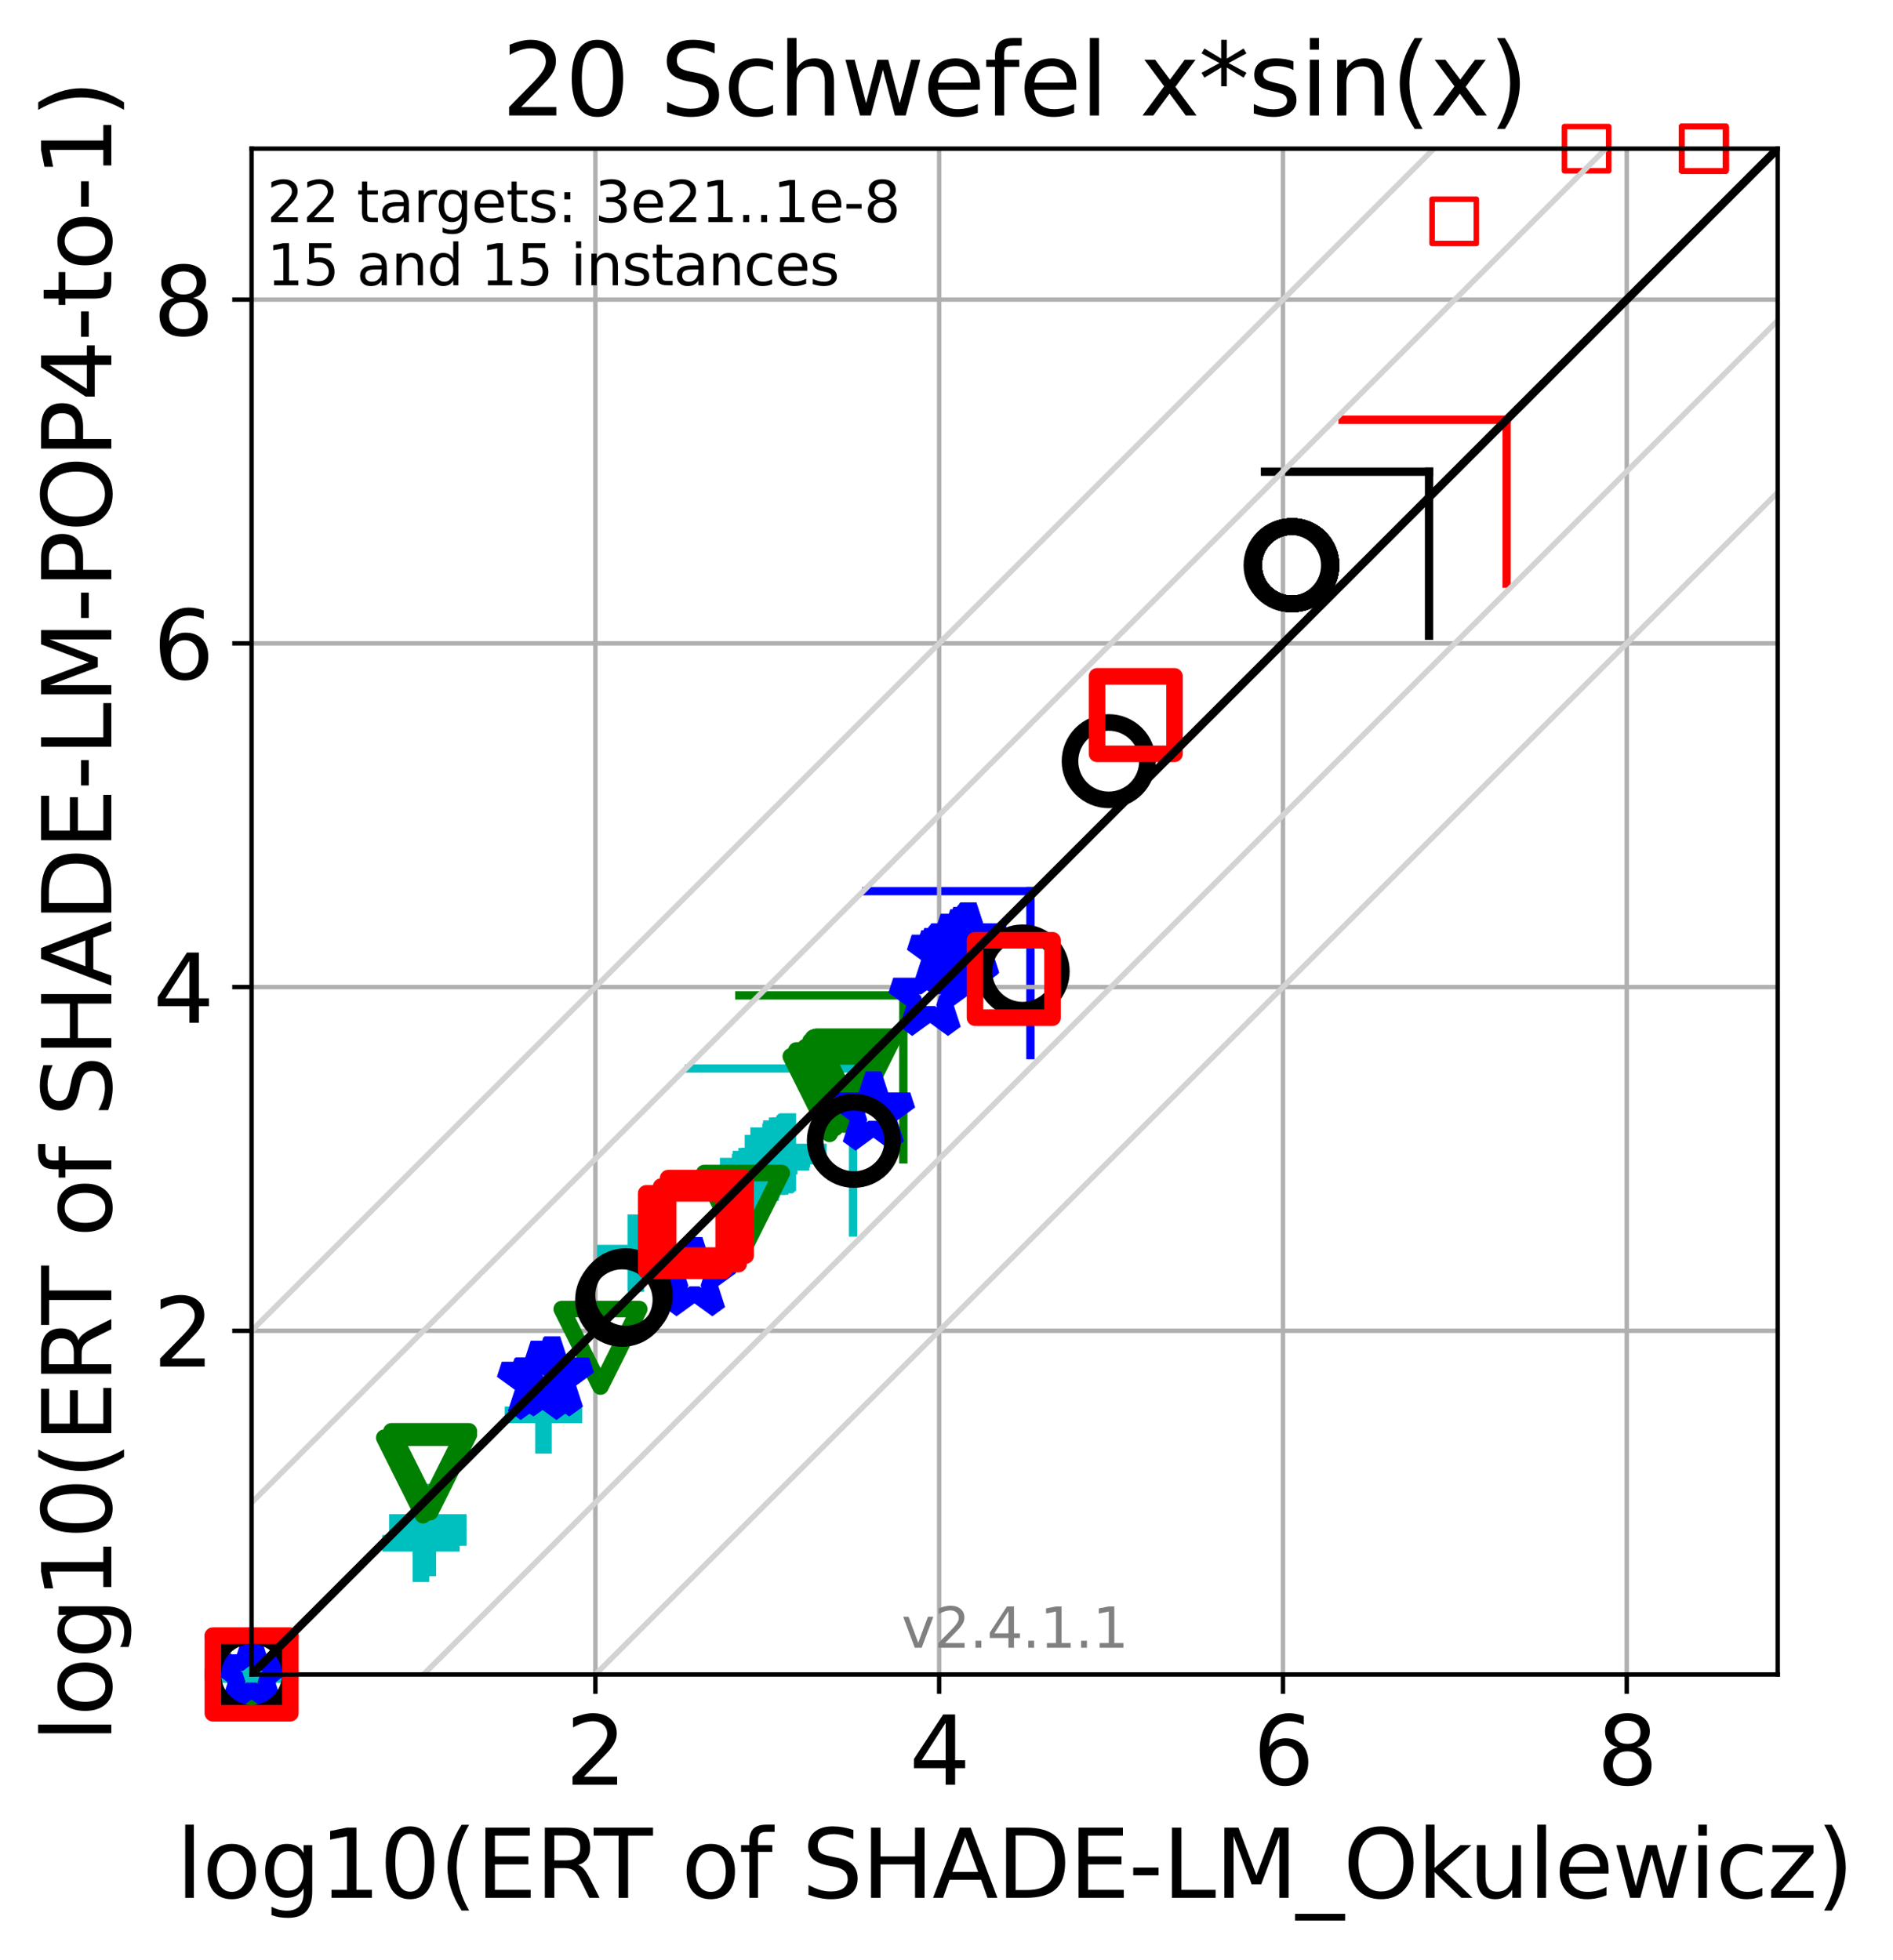 <?xml version="1.0" encoding="utf-8" standalone="no"?>
<!DOCTYPE svg PUBLIC "-//W3C//DTD SVG 1.1//EN"
  "http://www.w3.org/Graphics/SVG/1.1/DTD/svg11.dtd">
<svg height="354.256pt" version="1.1" viewBox="0 0 342.104 354.256" width="342.104pt" xmlns="http://www.w3.org/2000/svg" xmlns:xlink="http://www.w3.org/1999/xlink">
 <defs>
  <style type="text/css">*{stroke-linecap:butt;stroke-linejoin:round;}</style>
 </defs>
 <g id="figure_1">
  <g id="patch_1">
   <path d="M 0 354.256 
L 342.104 354.256 
L 342.104 0 
L 0 0 
z
" style="fill:#ffffff;"/>
  </g>
  <g id="axes_1">
   <g id="patch_2">
    <path d="M 45.469 302.677 
L 321.269 302.677 
L 321.269 26.877 
L 45.469 26.877 
z
" style="fill:#ffffff;"/>
   </g>
   <g id="line2d_1">
    <path clip-path="url(#p6b89bc2a83)" d="M 154.166 222.783 
L 154.166 193.139 
" style="fill:none;stroke:#00bfbf;stroke-linecap:square;stroke-width:1.5;"/>
   </g>
   <g id="line2d_2">
    <path clip-path="url(#p6b89bc2a83)" d="M 124.522 193.139 
L 154.166 193.139 
" style="fill:none;stroke:#00bfbf;stroke-linecap:square;stroke-width:1.5;"/>
   </g>
   <g id="line2d_3">
    <path clip-path="url(#p6b89bc2a83)" d="M 163.252 209.566 
L 163.252 179.923 
" style="fill:none;stroke:#008000;stroke-linecap:square;stroke-width:1.5;"/>
   </g>
   <g id="line2d_4">
    <path clip-path="url(#p6b89bc2a83)" d="M 133.608 179.923 
L 163.252 179.923 
" style="fill:none;stroke:#008000;stroke-linecap:square;stroke-width:1.5;"/>
   </g>
   <g id="line2d_5">
    <path clip-path="url(#p6b89bc2a83)" d="M 186.22 190.723 
L 186.22 161.08 
" style="fill:none;stroke:#0000ff;stroke-linecap:square;stroke-width:1.5;"/>
   </g>
   <g id="line2d_6">
    <path clip-path="url(#p6b89bc2a83)" d="M 156.576 161.08 
L 186.22 161.08 
" style="fill:none;stroke:#0000ff;stroke-linecap:square;stroke-width:1.5;"/>
   </g>
   <g id="line2d_7">
    <path clip-path="url(#p6b89bc2a83)" d="M 258.256 114.909 
L 258.256 85.265 
" style="fill:none;stroke:#000000;stroke-linecap:square;stroke-width:1.5;"/>
   </g>
   <g id="line2d_8">
    <path clip-path="url(#p6b89bc2a83)" d="M 228.612 85.265 
L 258.256 85.265 
" style="fill:none;stroke:#000000;stroke-linecap:square;stroke-width:1.5;"/>
   </g>
   <g id="line2d_9">
    <path clip-path="url(#p6b89bc2a83)" d="M 272.276 105.514 
L 272.276 75.87 
" style="fill:none;stroke:#ff0000;stroke-linecap:square;stroke-width:1.5;"/>
   </g>
   <g id="line2d_10">
    <path clip-path="url(#p6b89bc2a83)" d="M 242.632 75.87 
L 272.276 75.87 
" style="fill:none;stroke:#ff0000;stroke-linecap:square;stroke-width:1.5;"/>
   </g>
   <g id="matplotlib.axis_1">
    <g id="xtick_1">
     <g id="line2d_11">
      <path clip-path="url(#p6b89bc2a83)" d="M 107.599 302.677 
L 107.599 26.877 
" style="fill:none;stroke:#b0b0b0;stroke-linecap:square;stroke-width:0.8;"/>
     </g>
     <g id="line2d_12">
      <defs>
       <path d="M 0 0 
L 0 3.5 
" id="m90270bac39" style="stroke:#000000;stroke-width:0.8;"/>
      </defs>
      <g>
       <use style="stroke:#000000;stroke-width:0.8;" x="107.599" xlink:href="#m90270bac39" y="302.677"/>
      </g>
     </g>
     <g id="text_1">
      <!-- 2 -->
      <g transform="translate(102.191 322.595)scale(0.17 -0.17)">
       <defs>
        <path d="M 1228 531 
L 3431 531 
L 3431 0 
L 469 0 
L 469 531 
Q 828 903 1448 1529 
Q 2069 2156 2228 2338 
Q 2531 2678 2651 2914 
Q 2772 3150 2772 3378 
Q 2772 3750 2511 3984 
Q 2250 4219 1831 4219 
Q 1534 4219 1204 4116 
Q 875 4013 500 3803 
L 500 4441 
Q 881 4594 1212 4672 
Q 1544 4750 1819 4750 
Q 2544 4750 2975 4387 
Q 3406 4025 3406 3419 
Q 3406 3131 3298 2873 
Q 3191 2616 2906 2266 
Q 2828 2175 2409 1742 
Q 1991 1309 1228 531 
z
" id="DejaVuSans-32" transform="scale(0.016)"/>
       </defs>
       <use xlink:href="#DejaVuSans-32"/>
      </g>
     </g>
    </g>
    <g id="xtick_2">
     <g id="line2d_13">
      <path clip-path="url(#p6b89bc2a83)" d="M 169.729 302.677 
L 169.729 26.877 
" style="fill:none;stroke:#b0b0b0;stroke-linecap:square;stroke-width:0.8;"/>
     </g>
     <g id="line2d_14">
      <g>
       <use style="stroke:#000000;stroke-width:0.8;" x="169.729" xlink:href="#m90270bac39" y="302.677"/>
      </g>
     </g>
     <g id="text_2">
      <!-- 4 -->
      <g transform="translate(164.321 322.595)scale(0.17 -0.17)">
       <defs>
        <path d="M 2419 4116 
L 825 1625 
L 2419 1625 
L 2419 4116 
z
M 2253 4666 
L 3047 4666 
L 3047 1625 
L 3713 1625 
L 3713 1100 
L 3047 1100 
L 3047 0 
L 2419 0 
L 2419 1100 
L 313 1100 
L 313 1709 
L 2253 4666 
z
" id="DejaVuSans-34" transform="scale(0.016)"/>
       </defs>
       <use xlink:href="#DejaVuSans-34"/>
      </g>
     </g>
    </g>
    <g id="xtick_3">
     <g id="line2d_15">
      <path clip-path="url(#p6b89bc2a83)" d="M 231.859 302.677 
L 231.859 26.877 
" style="fill:none;stroke:#b0b0b0;stroke-linecap:square;stroke-width:0.8;"/>
     </g>
     <g id="line2d_16">
      <g>
       <use style="stroke:#000000;stroke-width:0.8;" x="231.859" xlink:href="#m90270bac39" y="302.677"/>
      </g>
     </g>
     <g id="text_3">
      <!-- 6 -->
      <g transform="translate(226.451 322.595)scale(0.17 -0.17)">
       <defs>
        <path d="M 2113 2584 
Q 1688 2584 1439 2293 
Q 1191 2003 1191 1497 
Q 1191 994 1439 701 
Q 1688 409 2113 409 
Q 2538 409 2786 701 
Q 3034 994 3034 1497 
Q 3034 2003 2786 2293 
Q 2538 2584 2113 2584 
z
M 3366 4563 
L 3366 3988 
Q 3128 4100 2886 4159 
Q 2644 4219 2406 4219 
Q 1781 4219 1451 3797 
Q 1122 3375 1075 2522 
Q 1259 2794 1537 2939 
Q 1816 3084 2150 3084 
Q 2853 3084 3261 2657 
Q 3669 2231 3669 1497 
Q 3669 778 3244 343 
Q 2819 -91 2113 -91 
Q 1303 -91 875 529 
Q 447 1150 447 2328 
Q 447 3434 972 4092 
Q 1497 4750 2381 4750 
Q 2619 4750 2861 4703 
Q 3103 4656 3366 4563 
z
" id="DejaVuSans-36" transform="scale(0.016)"/>
       </defs>
       <use xlink:href="#DejaVuSans-36"/>
      </g>
     </g>
    </g>
    <g id="xtick_4">
     <g id="line2d_17">
      <path clip-path="url(#p6b89bc2a83)" d="M 293.99 302.677 
L 293.99 26.877 
" style="fill:none;stroke:#b0b0b0;stroke-linecap:square;stroke-width:0.8;"/>
     </g>
     <g id="line2d_18">
      <g>
       <use style="stroke:#000000;stroke-width:0.8;" x="293.99" xlink:href="#m90270bac39" y="302.677"/>
      </g>
     </g>
     <g id="text_4">
      <!-- 8 -->
      <g transform="translate(288.581 322.595)scale(0.17 -0.17)">
       <defs>
        <path d="M 2034 2216 
Q 1584 2216 1326 1975 
Q 1069 1734 1069 1313 
Q 1069 891 1326 650 
Q 1584 409 2034 409 
Q 2484 409 2743 651 
Q 3003 894 3003 1313 
Q 3003 1734 2745 1975 
Q 2488 2216 2034 2216 
z
M 1403 2484 
Q 997 2584 770 2862 
Q 544 3141 544 3541 
Q 544 4100 942 4425 
Q 1341 4750 2034 4750 
Q 2731 4750 3128 4425 
Q 3525 4100 3525 3541 
Q 3525 3141 3298 2862 
Q 3072 2584 2669 2484 
Q 3125 2378 3379 2068 
Q 3634 1759 3634 1313 
Q 3634 634 3220 271 
Q 2806 -91 2034 -91 
Q 1263 -91 848 271 
Q 434 634 434 1313 
Q 434 1759 690 2068 
Q 947 2378 1403 2484 
z
M 1172 3481 
Q 1172 3119 1398 2916 
Q 1625 2713 2034 2713 
Q 2441 2713 2670 2916 
Q 2900 3119 2900 3481 
Q 2900 3844 2670 4047 
Q 2441 4250 2034 4250 
Q 1625 4250 1398 4047 
Q 1172 3844 1172 3481 
z
" id="DejaVuSans-38" transform="scale(0.016)"/>
       </defs>
       <use xlink:href="#DejaVuSans-38"/>
      </g>
     </g>
    </g>
    <g id="text_5">
     <!-- log10(ERT of SHADE-LM_Okulewicz) -->
     <g transform="translate(31.834 343.047)scale(0.17 -0.17)">
      <defs>
       <path d="M 603 4863 
L 1178 4863 
L 1178 0 
L 603 0 
L 603 4863 
z
" id="DejaVuSans-6c" transform="scale(0.016)"/>
       <path d="M 1959 3097 
Q 1497 3097 1228 2736 
Q 959 2375 959 1747 
Q 959 1119 1226 758 
Q 1494 397 1959 397 
Q 2419 397 2687 759 
Q 2956 1122 2956 1747 
Q 2956 2369 2687 2733 
Q 2419 3097 1959 3097 
z
M 1959 3584 
Q 2709 3584 3137 3096 
Q 3566 2609 3566 1747 
Q 3566 888 3137 398 
Q 2709 -91 1959 -91 
Q 1206 -91 779 398 
Q 353 888 353 1747 
Q 353 2609 779 3096 
Q 1206 3584 1959 3584 
z
" id="DejaVuSans-6f" transform="scale(0.016)"/>
       <path d="M 2906 1791 
Q 2906 2416 2648 2759 
Q 2391 3103 1925 3103 
Q 1463 3103 1205 2759 
Q 947 2416 947 1791 
Q 947 1169 1205 825 
Q 1463 481 1925 481 
Q 2391 481 2648 825 
Q 2906 1169 2906 1791 
z
M 3481 434 
Q 3481 -459 3084 -895 
Q 2688 -1331 1869 -1331 
Q 1566 -1331 1297 -1286 
Q 1028 -1241 775 -1147 
L 775 -588 
Q 1028 -725 1275 -790 
Q 1522 -856 1778 -856 
Q 2344 -856 2625 -561 
Q 2906 -266 2906 331 
L 2906 616 
Q 2728 306 2450 153 
Q 2172 0 1784 0 
Q 1141 0 747 490 
Q 353 981 353 1791 
Q 353 2603 747 3093 
Q 1141 3584 1784 3584 
Q 2172 3584 2450 3431 
Q 2728 3278 2906 2969 
L 2906 3500 
L 3481 3500 
L 3481 434 
z
" id="DejaVuSans-67" transform="scale(0.016)"/>
       <path d="M 794 531 
L 1825 531 
L 1825 4091 
L 703 3866 
L 703 4441 
L 1819 4666 
L 2450 4666 
L 2450 531 
L 3481 531 
L 3481 0 
L 794 0 
L 794 531 
z
" id="DejaVuSans-31" transform="scale(0.016)"/>
       <path d="M 2034 4250 
Q 1547 4250 1301 3770 
Q 1056 3291 1056 2328 
Q 1056 1369 1301 889 
Q 1547 409 2034 409 
Q 2525 409 2770 889 
Q 3016 1369 3016 2328 
Q 3016 3291 2770 3770 
Q 2525 4250 2034 4250 
z
M 2034 4750 
Q 2819 4750 3233 4129 
Q 3647 3509 3647 2328 
Q 3647 1150 3233 529 
Q 2819 -91 2034 -91 
Q 1250 -91 836 529 
Q 422 1150 422 2328 
Q 422 3509 836 4129 
Q 1250 4750 2034 4750 
z
" id="DejaVuSans-30" transform="scale(0.016)"/>
       <path d="M 1984 4856 
Q 1566 4138 1362 3434 
Q 1159 2731 1159 2009 
Q 1159 1288 1364 580 
Q 1569 -128 1984 -844 
L 1484 -844 
Q 1016 -109 783 600 
Q 550 1309 550 2009 
Q 550 2706 781 3412 
Q 1013 4119 1484 4856 
L 1984 4856 
z
" id="DejaVuSans-28" transform="scale(0.016)"/>
       <path d="M 628 4666 
L 3578 4666 
L 3578 4134 
L 1259 4134 
L 1259 2753 
L 3481 2753 
L 3481 2222 
L 1259 2222 
L 1259 531 
L 3634 531 
L 3634 0 
L 628 0 
L 628 4666 
z
" id="DejaVuSans-45" transform="scale(0.016)"/>
       <path d="M 2841 2188 
Q 3044 2119 3236 1894 
Q 3428 1669 3622 1275 
L 4263 0 
L 3584 0 
L 2988 1197 
Q 2756 1666 2539 1819 
Q 2322 1972 1947 1972 
L 1259 1972 
L 1259 0 
L 628 0 
L 628 4666 
L 2053 4666 
Q 2853 4666 3247 4331 
Q 3641 3997 3641 3322 
Q 3641 2881 3436 2590 
Q 3231 2300 2841 2188 
z
M 1259 4147 
L 1259 2491 
L 2053 2491 
Q 2509 2491 2742 2702 
Q 2975 2913 2975 3322 
Q 2975 3731 2742 3939 
Q 2509 4147 2053 4147 
L 1259 4147 
z
" id="DejaVuSans-52" transform="scale(0.016)"/>
       <path d="M -19 4666 
L 3928 4666 
L 3928 4134 
L 2272 4134 
L 2272 0 
L 1638 0 
L 1638 4134 
L -19 4134 
L -19 4666 
z
" id="DejaVuSans-54" transform="scale(0.016)"/>
       <path id="DejaVuSans-20" transform="scale(0.016)"/>
       <path d="M 2375 4863 
L 2375 4384 
L 1825 4384 
Q 1516 4384 1395 4259 
Q 1275 4134 1275 3809 
L 1275 3500 
L 2222 3500 
L 2222 3053 
L 1275 3053 
L 1275 0 
L 697 0 
L 697 3053 
L 147 3053 
L 147 3500 
L 697 3500 
L 697 3744 
Q 697 4328 969 4595 
Q 1241 4863 1831 4863 
L 2375 4863 
z
" id="DejaVuSans-66" transform="scale(0.016)"/>
       <path d="M 3425 4513 
L 3425 3897 
Q 3066 4069 2747 4153 
Q 2428 4238 2131 4238 
Q 1616 4238 1336 4038 
Q 1056 3838 1056 3469 
Q 1056 3159 1242 3001 
Q 1428 2844 1947 2747 
L 2328 2669 
Q 3034 2534 3370 2195 
Q 3706 1856 3706 1288 
Q 3706 609 3251 259 
Q 2797 -91 1919 -91 
Q 1588 -91 1214 -16 
Q 841 59 441 206 
L 441 856 
Q 825 641 1194 531 
Q 1563 422 1919 422 
Q 2459 422 2753 634 
Q 3047 847 3047 1241 
Q 3047 1584 2836 1778 
Q 2625 1972 2144 2069 
L 1759 2144 
Q 1053 2284 737 2584 
Q 422 2884 422 3419 
Q 422 4038 858 4394 
Q 1294 4750 2059 4750 
Q 2388 4750 2728 4690 
Q 3069 4631 3425 4513 
z
" id="DejaVuSans-53" transform="scale(0.016)"/>
       <path d="M 628 4666 
L 1259 4666 
L 1259 2753 
L 3553 2753 
L 3553 4666 
L 4184 4666 
L 4184 0 
L 3553 0 
L 3553 2222 
L 1259 2222 
L 1259 0 
L 628 0 
L 628 4666 
z
" id="DejaVuSans-48" transform="scale(0.016)"/>
       <path d="M 2188 4044 
L 1331 1722 
L 3047 1722 
L 2188 4044 
z
M 1831 4666 
L 2547 4666 
L 4325 0 
L 3669 0 
L 3244 1197 
L 1141 1197 
L 716 0 
L 50 0 
L 1831 4666 
z
" id="DejaVuSans-41" transform="scale(0.016)"/>
       <path d="M 1259 4147 
L 1259 519 
L 2022 519 
Q 2988 519 3436 956 
Q 3884 1394 3884 2338 
Q 3884 3275 3436 3711 
Q 2988 4147 2022 4147 
L 1259 4147 
z
M 628 4666 
L 1925 4666 
Q 3281 4666 3915 4102 
Q 4550 3538 4550 2338 
Q 4550 1131 3912 565 
Q 3275 0 1925 0 
L 628 0 
L 628 4666 
z
" id="DejaVuSans-44" transform="scale(0.016)"/>
       <path d="M 313 2009 
L 1997 2009 
L 1997 1497 
L 313 1497 
L 313 2009 
z
" id="DejaVuSans-2d" transform="scale(0.016)"/>
       <path d="M 628 4666 
L 1259 4666 
L 1259 531 
L 3531 531 
L 3531 0 
L 628 0 
L 628 4666 
z
" id="DejaVuSans-4c" transform="scale(0.016)"/>
       <path d="M 628 4666 
L 1569 4666 
L 2759 1491 
L 3956 4666 
L 4897 4666 
L 4897 0 
L 4281 0 
L 4281 4097 
L 3078 897 
L 2444 897 
L 1241 4097 
L 1241 0 
L 628 0 
L 628 4666 
z
" id="DejaVuSans-4d" transform="scale(0.016)"/>
       <path d="M 3263 -1063 
L 3263 -1509 
L -63 -1509 
L -63 -1063 
L 3263 -1063 
z
" id="DejaVuSans-5f" transform="scale(0.016)"/>
       <path d="M 2522 4238 
Q 1834 4238 1429 3725 
Q 1025 3213 1025 2328 
Q 1025 1447 1429 934 
Q 1834 422 2522 422 
Q 3209 422 3611 934 
Q 4013 1447 4013 2328 
Q 4013 3213 3611 3725 
Q 3209 4238 2522 4238 
z
M 2522 4750 
Q 3503 4750 4090 4092 
Q 4678 3434 4678 2328 
Q 4678 1225 4090 567 
Q 3503 -91 2522 -91 
Q 1538 -91 948 565 
Q 359 1222 359 2328 
Q 359 3434 948 4092 
Q 1538 4750 2522 4750 
z
" id="DejaVuSans-4f" transform="scale(0.016)"/>
       <path d="M 581 4863 
L 1159 4863 
L 1159 1991 
L 2875 3500 
L 3609 3500 
L 1753 1863 
L 3688 0 
L 2938 0 
L 1159 1709 
L 1159 0 
L 581 0 
L 581 4863 
z
" id="DejaVuSans-6b" transform="scale(0.016)"/>
       <path d="M 544 1381 
L 544 3500 
L 1119 3500 
L 1119 1403 
Q 1119 906 1312 657 
Q 1506 409 1894 409 
Q 2359 409 2629 706 
Q 2900 1003 2900 1516 
L 2900 3500 
L 3475 3500 
L 3475 0 
L 2900 0 
L 2900 538 
Q 2691 219 2414 64 
Q 2138 -91 1772 -91 
Q 1169 -91 856 284 
Q 544 659 544 1381 
z
M 1991 3584 
L 1991 3584 
z
" id="DejaVuSans-75" transform="scale(0.016)"/>
       <path d="M 3597 1894 
L 3597 1613 
L 953 1613 
Q 991 1019 1311 708 
Q 1631 397 2203 397 
Q 2534 397 2845 478 
Q 3156 559 3463 722 
L 3463 178 
Q 3153 47 2828 -22 
Q 2503 -91 2169 -91 
Q 1331 -91 842 396 
Q 353 884 353 1716 
Q 353 2575 817 3079 
Q 1281 3584 2069 3584 
Q 2775 3584 3186 3129 
Q 3597 2675 3597 1894 
z
M 3022 2063 
Q 3016 2534 2758 2815 
Q 2500 3097 2075 3097 
Q 1594 3097 1305 2825 
Q 1016 2553 972 2059 
L 3022 2063 
z
" id="DejaVuSans-65" transform="scale(0.016)"/>
       <path d="M 269 3500 
L 844 3500 
L 1563 769 
L 2278 3500 
L 2956 3500 
L 3675 769 
L 4391 3500 
L 4966 3500 
L 4050 0 
L 3372 0 
L 2619 2869 
L 1863 0 
L 1184 0 
L 269 3500 
z
" id="DejaVuSans-77" transform="scale(0.016)"/>
       <path d="M 603 3500 
L 1178 3500 
L 1178 0 
L 603 0 
L 603 3500 
z
M 603 4863 
L 1178 4863 
L 1178 4134 
L 603 4134 
L 603 4863 
z
" id="DejaVuSans-69" transform="scale(0.016)"/>
       <path d="M 3122 3366 
L 3122 2828 
Q 2878 2963 2633 3030 
Q 2388 3097 2138 3097 
Q 1578 3097 1268 2742 
Q 959 2388 959 1747 
Q 959 1106 1268 751 
Q 1578 397 2138 397 
Q 2388 397 2633 464 
Q 2878 531 3122 666 
L 3122 134 
Q 2881 22 2623 -34 
Q 2366 -91 2075 -91 
Q 1284 -91 818 406 
Q 353 903 353 1747 
Q 353 2603 823 3093 
Q 1294 3584 2113 3584 
Q 2378 3584 2631 3529 
Q 2884 3475 3122 3366 
z
" id="DejaVuSans-63" transform="scale(0.016)"/>
       <path d="M 353 3500 
L 3084 3500 
L 3084 2975 
L 922 459 
L 3084 459 
L 3084 0 
L 275 0 
L 275 525 
L 2438 3041 
L 353 3041 
L 353 3500 
z
" id="DejaVuSans-7a" transform="scale(0.016)"/>
       <path d="M 513 4856 
L 1013 4856 
Q 1481 4119 1714 3412 
Q 1947 2706 1947 2009 
Q 1947 1309 1714 600 
Q 1481 -109 1013 -844 
L 513 -844 
Q 928 -128 1133 580 
Q 1338 1288 1338 2009 
Q 1338 2731 1133 3434 
Q 928 4138 513 4856 
z
" id="DejaVuSans-29" transform="scale(0.016)"/>
      </defs>
      <use xlink:href="#DejaVuSans-6c"/>
      <use x="27.783" xlink:href="#DejaVuSans-6f"/>
      <use x="88.965" xlink:href="#DejaVuSans-67"/>
      <use x="152.441" xlink:href="#DejaVuSans-31"/>
      <use x="216.064" xlink:href="#DejaVuSans-30"/>
      <use x="279.688" xlink:href="#DejaVuSans-28"/>
      <use x="318.701" xlink:href="#DejaVuSans-45"/>
      <use x="381.885" xlink:href="#DejaVuSans-52"/>
      <use x="444.117" xlink:href="#DejaVuSans-54"/>
      <use x="505.201" xlink:href="#DejaVuSans-20"/>
      <use x="536.988" xlink:href="#DejaVuSans-6f"/>
      <use x="598.17" xlink:href="#DejaVuSans-66"/>
      <use x="633.375" xlink:href="#DejaVuSans-20"/>
      <use x="665.162" xlink:href="#DejaVuSans-53"/>
      <use x="728.639" xlink:href="#DejaVuSans-48"/>
      <use x="803.834" xlink:href="#DejaVuSans-41"/>
      <use x="872.242" xlink:href="#DejaVuSans-44"/>
      <use x="949.244" xlink:href="#DejaVuSans-45"/>
      <use x="1012.428" xlink:href="#DejaVuSans-2d"/>
      <use x="1048.512" xlink:href="#DejaVuSans-4c"/>
      <use x="1104.225" xlink:href="#DejaVuSans-4d"/>
      <use x="1190.504" xlink:href="#DejaVuSans-5f"/>
      <use x="1240.504" xlink:href="#DejaVuSans-4f"/>
      <use x="1319.215" xlink:href="#DejaVuSans-6b"/>
      <use x="1374" xlink:href="#DejaVuSans-75"/>
      <use x="1437.379" xlink:href="#DejaVuSans-6c"/>
      <use x="1465.162" xlink:href="#DejaVuSans-65"/>
      <use x="1526.686" xlink:href="#DejaVuSans-77"/>
      <use x="1608.473" xlink:href="#DejaVuSans-69"/>
      <use x="1636.256" xlink:href="#DejaVuSans-63"/>
      <use x="1691.236" xlink:href="#DejaVuSans-7a"/>
      <use x="1743.727" xlink:href="#DejaVuSans-29"/>
     </g>
    </g>
   </g>
   <g id="matplotlib.axis_2">
    <g id="ytick_1">
     <g id="line2d_19">
      <path clip-path="url(#p6b89bc2a83)" d="M 45.469 240.547 
L 321.269 240.547 
" style="fill:none;stroke:#b0b0b0;stroke-linecap:square;stroke-width:0.8;"/>
     </g>
     <g id="line2d_20">
      <defs>
       <path d="M 0 0 
L -3.5 0 
" id="m0a54e28b8b" style="stroke:#000000;stroke-width:0.8;"/>
      </defs>
      <g>
       <use style="stroke:#000000;stroke-width:0.8;" x="45.469" xlink:href="#m0a54e28b8b" y="240.547"/>
      </g>
     </g>
     <g id="text_6">
      <!-- 2 -->
      <g transform="translate(27.653 247.006)scale(0.17 -0.17)">
       <use xlink:href="#DejaVuSans-32"/>
      </g>
     </g>
    </g>
    <g id="ytick_2">
     <g id="line2d_21">
      <path clip-path="url(#p6b89bc2a83)" d="M 45.469 178.417 
L 321.269 178.417 
" style="fill:none;stroke:#b0b0b0;stroke-linecap:square;stroke-width:0.8;"/>
     </g>
     <g id="line2d_22">
      <g>
       <use style="stroke:#000000;stroke-width:0.8;" x="45.469" xlink:href="#m0a54e28b8b" y="178.417"/>
      </g>
     </g>
     <g id="text_7">
      <!-- 4 -->
      <g transform="translate(27.653 184.876)scale(0.17 -0.17)">
       <use xlink:href="#DejaVuSans-34"/>
      </g>
     </g>
    </g>
    <g id="ytick_3">
     <g id="line2d_23">
      <path clip-path="url(#p6b89bc2a83)" d="M 45.469 116.287 
L 321.269 116.287 
" style="fill:none;stroke:#b0b0b0;stroke-linecap:square;stroke-width:0.8;"/>
     </g>
     <g id="line2d_24">
      <g>
       <use style="stroke:#000000;stroke-width:0.8;" x="45.469" xlink:href="#m0a54e28b8b" y="116.287"/>
      </g>
     </g>
     <g id="text_8">
      <!-- 6 -->
      <g transform="translate(27.653 122.746)scale(0.17 -0.17)">
       <use xlink:href="#DejaVuSans-36"/>
      </g>
     </g>
    </g>
    <g id="ytick_4">
     <g id="line2d_25">
      <path clip-path="url(#p6b89bc2a83)" d="M 45.469 54.157 
L 321.269 54.157 
" style="fill:none;stroke:#b0b0b0;stroke-linecap:square;stroke-width:0.8;"/>
     </g>
     <g id="line2d_26">
      <g>
       <use style="stroke:#000000;stroke-width:0.8;" x="45.469" xlink:href="#m0a54e28b8b" y="54.157"/>
      </g>
     </g>
     <g id="text_9">
      <!-- 8 -->
      <g transform="translate(27.653 60.615)scale(0.17 -0.17)">
       <use xlink:href="#DejaVuSans-38"/>
      </g>
     </g>
    </g>
    <g id="text_10">
     <!-- log10(ERT of SHADE-LM-POP4-to-1) -->
     <g transform="translate(20.117 314.939)rotate(-90)scale(0.17 -0.17)">
      <defs>
       <path d="M 1259 4147 
L 1259 2394 
L 2053 2394 
Q 2494 2394 2734 2622 
Q 2975 2850 2975 3272 
Q 2975 3691 2734 3919 
Q 2494 4147 2053 4147 
L 1259 4147 
z
M 628 4666 
L 2053 4666 
Q 2838 4666 3239 4311 
Q 3641 3956 3641 3272 
Q 3641 2581 3239 2228 
Q 2838 1875 2053 1875 
L 1259 1875 
L 1259 0 
L 628 0 
L 628 4666 
z
" id="DejaVuSans-50" transform="scale(0.016)"/>
       <path d="M 1172 4494 
L 1172 3500 
L 2356 3500 
L 2356 3053 
L 1172 3053 
L 1172 1153 
Q 1172 725 1289 603 
Q 1406 481 1766 481 
L 2356 481 
L 2356 0 
L 1766 0 
Q 1100 0 847 248 
Q 594 497 594 1153 
L 594 3053 
L 172 3053 
L 172 3500 
L 594 3500 
L 594 4494 
L 1172 4494 
z
" id="DejaVuSans-74" transform="scale(0.016)"/>
      </defs>
      <use xlink:href="#DejaVuSans-6c"/>
      <use x="27.783" xlink:href="#DejaVuSans-6f"/>
      <use x="88.965" xlink:href="#DejaVuSans-67"/>
      <use x="152.441" xlink:href="#DejaVuSans-31"/>
      <use x="216.064" xlink:href="#DejaVuSans-30"/>
      <use x="279.688" xlink:href="#DejaVuSans-28"/>
      <use x="318.701" xlink:href="#DejaVuSans-45"/>
      <use x="381.885" xlink:href="#DejaVuSans-52"/>
      <use x="444.117" xlink:href="#DejaVuSans-54"/>
      <use x="505.201" xlink:href="#DejaVuSans-20"/>
      <use x="536.988" xlink:href="#DejaVuSans-6f"/>
      <use x="598.17" xlink:href="#DejaVuSans-66"/>
      <use x="633.375" xlink:href="#DejaVuSans-20"/>
      <use x="665.162" xlink:href="#DejaVuSans-53"/>
      <use x="728.639" xlink:href="#DejaVuSans-48"/>
      <use x="803.834" xlink:href="#DejaVuSans-41"/>
      <use x="872.242" xlink:href="#DejaVuSans-44"/>
      <use x="949.244" xlink:href="#DejaVuSans-45"/>
      <use x="1012.428" xlink:href="#DejaVuSans-2d"/>
      <use x="1048.512" xlink:href="#DejaVuSans-4c"/>
      <use x="1104.225" xlink:href="#DejaVuSans-4d"/>
      <use x="1190.504" xlink:href="#DejaVuSans-2d"/>
      <use x="1226.588" xlink:href="#DejaVuSans-50"/>
      <use x="1286.891" xlink:href="#DejaVuSans-4f"/>
      <use x="1365.602" xlink:href="#DejaVuSans-50"/>
      <use x="1425.904" xlink:href="#DejaVuSans-34"/>
      <use x="1489.527" xlink:href="#DejaVuSans-2d"/>
      <use x="1525.611" xlink:href="#DejaVuSans-74"/>
      <use x="1564.82" xlink:href="#DejaVuSans-6f"/>
      <use x="1627.877" xlink:href="#DejaVuSans-2d"/>
      <use x="1663.961" xlink:href="#DejaVuSans-31"/>
      <use x="1727.584" xlink:href="#DejaVuSans-29"/>
     </g>
    </g>
   </g>
   <g id="line2d_27">
    <defs>
     <path d="M -7 0 
L 7 0 
M 0 7 
L 0 -7 
" id="m405b8b4fa1" style="stroke:#00bfbf;stroke-width:3;"/>
    </defs>
    <g>
     <use style="fill-opacity:0;stroke:#00bfbf;stroke-width:3;" x="45.469" xlink:href="#m405b8b4fa1" y="302.677"/>
     <use style="fill-opacity:0;stroke:#00bfbf;stroke-width:3;" x="76.077" xlink:href="#m405b8b4fa1" y="278.961"/>
     <use style="fill-opacity:0;stroke:#00bfbf;stroke-width:3;" x="77.32" xlink:href="#m405b8b4fa1" y="277.917"/>
     <use style="fill-opacity:0;stroke:#00bfbf;stroke-width:3;" x="77.32" xlink:href="#m405b8b4fa1" y="275.197"/>
     <use style="fill-opacity:0;stroke:#00bfbf;stroke-width:3;" x="98.212" xlink:href="#m405b8b4fa1" y="255.752"/>
     <use style="fill-opacity:0;stroke:#00bfbf;stroke-width:3;" x="114.9" xlink:href="#m405b8b4fa1" y="226.515"/>
     <use style="fill-opacity:0;stroke:#00bfbf;stroke-width:3;" x="136.079" xlink:href="#m405b8b4fa1" y="212.148"/>
     <use style="fill-opacity:0;stroke:#00bfbf;stroke-width:3;" x="137.098" xlink:href="#m405b8b4fa1" y="210.782"/>
     <use style="fill-opacity:0;stroke:#00bfbf;stroke-width:3;" x="139.256" xlink:href="#m405b8b4fa1" y="210.082"/>
     <use style="fill-opacity:0;stroke:#00bfbf;stroke-width:3;" x="139.399" xlink:href="#m405b8b4fa1" y="209.518"/>
     <use style="fill-opacity:0;stroke:#00bfbf;stroke-width:3;" x="140.449" xlink:href="#m405b8b4fa1" y="208.994"/>
     <use style="fill-opacity:0;stroke:#00bfbf;stroke-width:3;" x="140.987" xlink:href="#m405b8b4fa1" y="208.96"/>
     <use style="fill-opacity:0;stroke:#00bfbf;stroke-width:3;" x="141.764" xlink:href="#m405b8b4fa1" y="208.719"/>
     <use style="fill-opacity:0;stroke:#00bfbf;stroke-width:3;" x="141.866" xlink:href="#m405b8b4fa1" y="208.615"/>
     <use style="fill-opacity:0;stroke:#00bfbf;stroke-width:3;" x="141.944" xlink:href="#m405b8b4fa1" y="208.577"/>
     <use style="fill-opacity:0;stroke:#00bfbf;stroke-width:3;" x="141.987" xlink:href="#m405b8b4fa1" y="208.558"/>
     <use style="fill-opacity:0;stroke:#00bfbf;stroke-width:3;" x="142.035" xlink:href="#m405b8b4fa1" y="208.475"/>
     <use style="fill-opacity:0;stroke:#00bfbf;stroke-width:3;" x="142.035" xlink:href="#m405b8b4fa1" y="208.415"/>
     <use style="fill-opacity:0;stroke:#00bfbf;stroke-width:3;" x="142.107" xlink:href="#m405b8b4fa1" y="208.413"/>
     <use style="fill-opacity:0;stroke:#00bfbf;stroke-width:3;" x="142.178" xlink:href="#m405b8b4fa1" y="208.326"/>
     <use style="fill-opacity:0;stroke:#00bfbf;stroke-width:3;" x="142.309" xlink:href="#m405b8b4fa1" y="208.309"/>
     <use style="fill-opacity:0;stroke:#00bfbf;stroke-width:3;" x="142.381" xlink:href="#m405b8b4fa1" y="208.228"/>
    </g>
   </g>
   <g id="line2d_28">
    <defs>
     <path d="M -0 7 
L 7 -7 
L -7 -7 
z
" id="m1f41e6c1b5" style="stroke:#008000;stroke-linejoin:miter;stroke-width:3;"/>
    </defs>
    <g>
     <use style="fill-opacity:0;stroke:#008000;stroke-linejoin:miter;stroke-width:3;" x="45.469" xlink:href="#m1f41e6c1b5" y="302.677"/>
     <use style="fill-opacity:0;stroke:#008000;stroke-linejoin:miter;stroke-width:3;" x="76.444" xlink:href="#m1f41e6c1b5" y="266.881"/>
     <use style="fill-opacity:0;stroke:#008000;stroke-linejoin:miter;stroke-width:3;" x="77.738" xlink:href="#m1f41e6c1b5" y="266.323"/>
     <use style="fill-opacity:0;stroke:#008000;stroke-linejoin:miter;stroke-width:3;" x="77.738" xlink:href="#m1f41e6c1b5" y="265.729"/>
     <use style="fill-opacity:0;stroke:#008000;stroke-linejoin:miter;stroke-width:3;" x="108.52" xlink:href="#m1f41e6c1b5" y="243.625"/>
     <use style="fill-opacity:0;stroke:#008000;stroke-linejoin:miter;stroke-width:3;" x="134.272" xlink:href="#m1f41e6c1b5" y="219.038"/>
     <use style="fill-opacity:0;stroke:#008000;stroke-linejoin:miter;stroke-width:3;" x="149.92" xlink:href="#m1f41e6c1b5" y="197.952"/>
     <use style="fill-opacity:0;stroke:#008000;stroke-linejoin:miter;stroke-width:3;" x="150.922" xlink:href="#m1f41e6c1b5" y="196.878"/>
     <use style="fill-opacity:0;stroke:#008000;stroke-linejoin:miter;stroke-width:3;" x="152.555" xlink:href="#m1f41e6c1b5" y="196.269"/>
     <use style="fill-opacity:0;stroke:#008000;stroke-linejoin:miter;stroke-width:3;" x="152.986" xlink:href="#m1f41e6c1b5" y="196.076"/>
     <use style="fill-opacity:0;stroke:#008000;stroke-linejoin:miter;stroke-width:3;" x="153.488" xlink:href="#m1f41e6c1b5" y="195.183"/>
     <use style="fill-opacity:0;stroke:#008000;stroke-linejoin:miter;stroke-width:3;" x="153.795" xlink:href="#m1f41e6c1b5" y="195.009"/>
     <use style="fill-opacity:0;stroke:#008000;stroke-linejoin:miter;stroke-width:3;" x="153.888" xlink:href="#m1f41e6c1b5" y="194.794"/>
     <use style="fill-opacity:0;stroke:#008000;stroke-linejoin:miter;stroke-width:3;" x="153.953" xlink:href="#m1f41e6c1b5" y="194.768"/>
     <use style="fill-opacity:0;stroke:#008000;stroke-linejoin:miter;stroke-width:3;" x="153.972" xlink:href="#m1f41e6c1b5" y="194.63"/>
     <use style="fill-opacity:0;stroke:#008000;stroke-linejoin:miter;stroke-width:3;" x="154.044" xlink:href="#m1f41e6c1b5" y="194.606"/>
     <use style="fill-opacity:0;stroke:#008000;stroke-linejoin:miter;stroke-width:3;" x="154.077" xlink:href="#m1f41e6c1b5" y="194.598"/>
     <use style="fill-opacity:0;stroke:#008000;stroke-linejoin:miter;stroke-width:3;" x="154.131" xlink:href="#m1f41e6c1b5" y="194.568"/>
     <use style="fill-opacity:0;stroke:#008000;stroke-linejoin:miter;stroke-width:3;" x="154.252" xlink:href="#m1f41e6c1b5" y="194.526"/>
     <use style="fill-opacity:0;stroke:#008000;stroke-linejoin:miter;stroke-width:3;" x="154.293" xlink:href="#m1f41e6c1b5" y="194.496"/>
     <use style="fill-opacity:0;stroke:#008000;stroke-linejoin:miter;stroke-width:3;" x="154.464" xlink:href="#m1f41e6c1b5" y="194.447"/>
     <use style="fill-opacity:0;stroke:#008000;stroke-linejoin:miter;stroke-width:3;" x="154.576" xlink:href="#m1f41e6c1b5" y="194.405"/>
    </g>
   </g>
   <g id="line2d_29">
    <defs>
     <path d="M 0 -7 
L -1.572 -2.163 
L -6.657 -2.163 
L -2.543 0.826 
L -4.114 5.663 
L -0 2.674 
L 4.114 5.663 
L 2.543 0.826 
L 6.657 -2.163 
L 1.572 -2.163 
z
" id="mad09254805" style="stroke:#0000ff;stroke-linejoin:bevel;stroke-width:3;"/>
    </defs>
    <g>
     <use style="fill-opacity:0;stroke:#0000ff;stroke-linejoin:bevel;stroke-width:3;" x="45.469" xlink:href="#mad09254805" y="302.677"/>
     <use style="fill-opacity:0;stroke:#0000ff;stroke-linejoin:bevel;stroke-width:3;" x="97.336" xlink:href="#mad09254805" y="249.809"/>
     <use style="fill-opacity:0;stroke:#0000ff;stroke-linejoin:bevel;stroke-width:3;" x="99.631" xlink:href="#mad09254805" y="249.163"/>
     <use style="fill-opacity:0;stroke:#0000ff;stroke-linejoin:bevel;stroke-width:3;" x="99.809" xlink:href="#mad09254805" y="249.028"/>
     <use style="fill-opacity:0;stroke:#0000ff;stroke-linejoin:bevel;stroke-width:3;" x="125.503" xlink:href="#mad09254805" y="231.061"/>
     <use style="fill-opacity:0;stroke:#0000ff;stroke-linejoin:bevel;stroke-width:3;" x="157.845" xlink:href="#mad09254805" y="201.125"/>
     <use style="fill-opacity:0;stroke:#0000ff;stroke-linejoin:bevel;stroke-width:3;" x="168.088" xlink:href="#mad09254805" y="180.388"/>
     <use style="fill-opacity:0;stroke:#0000ff;stroke-linejoin:bevel;stroke-width:3;" x="171.425" xlink:href="#mad09254805" y="172.612"/>
     <use style="fill-opacity:0;stroke:#0000ff;stroke-linejoin:bevel;stroke-width:3;" x="173.165" xlink:href="#mad09254805" y="171.805"/>
     <use style="fill-opacity:0;stroke:#0000ff;stroke-linejoin:bevel;stroke-width:3;" x="173.698" xlink:href="#mad09254805" y="171.39"/>
     <use style="fill-opacity:0;stroke:#0000ff;stroke-linejoin:bevel;stroke-width:3;" x="174.487" xlink:href="#mad09254805" y="171.103"/>
     <use style="fill-opacity:0;stroke:#0000ff;stroke-linejoin:bevel;stroke-width:3;" x="174.688" xlink:href="#mad09254805" y="170.913"/>
     <use style="fill-opacity:0;stroke:#0000ff;stroke-linejoin:bevel;stroke-width:3;" x="174.825" xlink:href="#mad09254805" y="170.837"/>
     <use style="fill-opacity:0;stroke:#0000ff;stroke-linejoin:bevel;stroke-width:3;" x="174.848" xlink:href="#mad09254805" y="170.794"/>
     <use style="fill-opacity:0;stroke:#0000ff;stroke-linejoin:bevel;stroke-width:3;" x="174.864" xlink:href="#mad09254805" y="170.748"/>
     <use style="fill-opacity:0;stroke:#0000ff;stroke-linejoin:bevel;stroke-width:3;" x="174.872" xlink:href="#mad09254805" y="170.737"/>
     <use style="fill-opacity:0;stroke:#0000ff;stroke-linejoin:bevel;stroke-width:3;" x="174.876" xlink:href="#mad09254805" y="170.713"/>
     <use style="fill-opacity:0;stroke:#0000ff;stroke-linejoin:bevel;stroke-width:3;" x="174.888" xlink:href="#mad09254805" y="170.686"/>
     <use style="fill-opacity:0;stroke:#0000ff;stroke-linejoin:bevel;stroke-width:3;" x="174.92" xlink:href="#mad09254805" y="170.664"/>
     <use style="fill-opacity:0;stroke:#0000ff;stroke-linejoin:bevel;stroke-width:3;" x="174.939" xlink:href="#mad09254805" y="170.624"/>
     <use style="fill-opacity:0;stroke:#0000ff;stroke-linejoin:bevel;stroke-width:3;" x="175.001" xlink:href="#mad09254805" y="170.593"/>
     <use style="fill-opacity:0;stroke:#0000ff;stroke-linejoin:bevel;stroke-width:3;" x="175.027" xlink:href="#mad09254805" y="170.573"/>
    </g>
   </g>
   <g id="line2d_30">
    <defs>
     <path d="M 0 7 
C 1.856 7 3.637 6.262 4.95 4.95 
C 6.262 3.637 7 1.856 7 0 
C 7 -1.856 6.262 -3.637 4.95 -4.95 
C 3.637 -6.262 1.856 -7 0 -7 
C -1.856 -7 -3.637 -6.262 -4.95 -4.95 
C -6.262 -3.637 -7 -1.856 -7 0 
C -7 1.856 -6.262 3.637 -4.95 4.95 
C -3.637 6.262 -1.856 7 0 7 
z
" id="mdd217f0440" style="stroke:#000000;stroke-width:3;"/>
    </defs>
    <g>
     <use style="fill-opacity:0;stroke:#000000;stroke-width:3;" x="45.469" xlink:href="#mdd217f0440" y="302.677"/>
     <use style="fill-opacity:0;stroke:#000000;stroke-width:3;" x="112.437" xlink:href="#mdd217f0440" y="234.946"/>
     <use style="fill-opacity:0;stroke:#000000;stroke-width:3;" x="112.748" xlink:href="#mdd217f0440" y="234.496"/>
     <use style="fill-opacity:0;stroke:#000000;stroke-width:3;" x="113.081" xlink:href="#mdd217f0440" y="234.133"/>
     <use style="fill-opacity:0;stroke:#000000;stroke-width:3;" x="154.315" xlink:href="#mdd217f0440" y="206.215"/>
     <use style="fill-opacity:0;stroke:#000000;stroke-width:3;" x="184.815" xlink:href="#mdd217f0440" y="175.597"/>
     <use style="fill-opacity:0;stroke:#000000;stroke-width:3;" x="200.371" xlink:href="#mdd217f0440" y="137.587"/>
     <use style="fill-opacity:0;stroke:#000000;stroke-width:3;" x="233.238" xlink:href="#mdd217f0440" y="102.181"/>
     <use style="fill-opacity:0;stroke:#000000;stroke-width:3;" x="233.38" xlink:href="#mdd217f0440" y="102.175"/>
     <use style="fill-opacity:0;stroke:#000000;stroke-width:3;" x="233.466" xlink:href="#mdd217f0440" y="102.173"/>
     <use style="fill-opacity:0;stroke:#000000;stroke-width:3;" x="233.536" xlink:href="#mdd217f0440" y="102.171"/>
     <use style="fill-opacity:0;stroke:#000000;stroke-width:3;" x="233.537" xlink:href="#mdd217f0440" y="102.17"/>
     <use style="fill-opacity:0;stroke:#000000;stroke-width:3;" x="233.539" xlink:href="#mdd217f0440" y="102.169"/>
     <use style="fill-opacity:0;stroke:#000000;stroke-width:3;" x="233.539" xlink:href="#mdd217f0440" y="102.169"/>
     <use style="fill-opacity:0;stroke:#000000;stroke-width:3;" x="233.541" xlink:href="#mdd217f0440" y="102.168"/>
     <use style="fill-opacity:0;stroke:#000000;stroke-width:3;" x="233.541" xlink:href="#mdd217f0440" y="102.168"/>
     <use style="fill-opacity:0;stroke:#000000;stroke-width:3;" x="233.542" xlink:href="#mdd217f0440" y="102.168"/>
     <use style="fill-opacity:0;stroke:#000000;stroke-width:3;" x="233.543" xlink:href="#mdd217f0440" y="102.167"/>
     <use style="fill-opacity:0;stroke:#000000;stroke-width:3;" x="233.545" xlink:href="#mdd217f0440" y="102.167"/>
     <use style="fill-opacity:0;stroke:#000000;stroke-width:3;" x="233.545" xlink:href="#mdd217f0440" y="102.166"/>
     <use style="fill-opacity:0;stroke:#000000;stroke-width:3;" x="233.547" xlink:href="#mdd217f0440" y="102.166"/>
     <use style="fill-opacity:0;stroke:#000000;stroke-width:3;" x="233.548" xlink:href="#mdd217f0440" y="102.165"/>
    </g>
   </g>
   <g id="line2d_31">
    <defs>
     <path d="M -7 7 
L 7 7 
L 7 -7 
L -7 -7 
z
" id="m4bc1ededd0" style="stroke:#ff0000;stroke-linejoin:miter;stroke-width:3;"/>
    </defs>
    <g>
     <use style="fill-opacity:0;stroke:#ff0000;stroke-linejoin:miter;stroke-width:3;" x="45.469" xlink:href="#m4bc1ededd0" y="302.677"/>
     <use style="fill-opacity:0;stroke:#ff0000;stroke-linejoin:miter;stroke-width:3;" x="123.786" xlink:href="#m4bc1ededd0" y="222.712"/>
     <use style="fill-opacity:0;stroke:#ff0000;stroke-linejoin:miter;stroke-width:3;" x="126.485" xlink:href="#m4bc1ededd0" y="221.487"/>
     <use style="fill-opacity:0;stroke:#ff0000;stroke-linejoin:miter;stroke-width:3;" x="127.749" xlink:href="#m4bc1ededd0" y="219.951"/>
     <use style="fill-opacity:0;stroke:#ff0000;stroke-linejoin:miter;stroke-width:3;" x="183.207" xlink:href="#m4bc1ededd0" y="176.955"/>
     <use style="fill-opacity:0;stroke:#ff0000;stroke-linejoin:miter;stroke-width:3;" x="205.26" xlink:href="#m4bc1ededd0" y="129.26"/>
    </g>
   </g>
   <g id="line2d_32">
    <defs>
     <path d="M -4 4 
L 4 4 
L 4 -4 
L -4 -4 
z
" id="m1d65c80a7c" style="stroke:#ff0000;stroke-linejoin:miter;"/>
    </defs>
    <g>
     <use style="fill-opacity:0;stroke:#ff0000;stroke-linejoin:miter;" x="262.806" xlink:href="#m1d65c80a7c" y="40.011"/>
    </g>
   </g>
   <g id="line2d_33">
    <g>
     <use style="fill-opacity:0;stroke:#ff0000;stroke-linejoin:miter;" x="286.726" xlink:href="#m1d65c80a7c" y="26.877"/>
     <use style="fill-opacity:0;stroke:#ff0000;stroke-linejoin:miter;" x="307.917" xlink:href="#m1d65c80a7c" y="26.877"/>
     <use style="fill-opacity:0;stroke:#ff0000;stroke-linejoin:miter;" x="307.917" xlink:href="#m1d65c80a7c" y="26.877"/>
     <use style="fill-opacity:0;stroke:#ff0000;stroke-linejoin:miter;" x="307.918" xlink:href="#m1d65c80a7c" y="26.877"/>
     <use style="fill-opacity:0;stroke:#ff0000;stroke-linejoin:miter;" x="307.918" xlink:href="#m1d65c80a7c" y="26.877"/>
     <use style="fill-opacity:0;stroke:#ff0000;stroke-linejoin:miter;" x="307.918" xlink:href="#m1d65c80a7c" y="26.877"/>
     <use style="fill-opacity:0;stroke:#ff0000;stroke-linejoin:miter;" x="307.918" xlink:href="#m1d65c80a7c" y="26.877"/>
     <use style="fill-opacity:0;stroke:#ff0000;stroke-linejoin:miter;" x="307.918" xlink:href="#m1d65c80a7c" y="26.877"/>
     <use style="fill-opacity:0;stroke:#ff0000;stroke-linejoin:miter;" x="307.918" xlink:href="#m1d65c80a7c" y="26.877"/>
     <use style="fill-opacity:0;stroke:#ff0000;stroke-linejoin:miter;" x="307.918" xlink:href="#m1d65c80a7c" y="26.877"/>
     <use style="fill-opacity:0;stroke:#ff0000;stroke-linejoin:miter;" x="307.918" xlink:href="#m1d65c80a7c" y="26.877"/>
     <use style="fill-opacity:0;stroke:#ff0000;stroke-linejoin:miter;" x="307.918" xlink:href="#m1d65c80a7c" y="26.877"/>
     <use style="fill-opacity:0;stroke:#ff0000;stroke-linejoin:miter;" x="307.918" xlink:href="#m1d65c80a7c" y="26.877"/>
     <use style="fill-opacity:0;stroke:#ff0000;stroke-linejoin:miter;" x="307.918" xlink:href="#m1d65c80a7c" y="26.877"/>
     <use style="fill-opacity:0;stroke:#ff0000;stroke-linejoin:miter;" x="307.918" xlink:href="#m1d65c80a7c" y="26.877"/>
    </g>
   </g>
   <g id="line2d_34">
    <path clip-path="url(#p6b89bc2a83)" d="M 45.469 302.677 
L 321.269 26.877 
" style="fill:none;stroke:#000000;stroke-linecap:square;stroke-width:1.5;"/>
   </g>
   <g id="line2d_35">
    <path clip-path="url(#p6b89bc2a83)" d="M 76.534 302.677 
L 343.104 36.107 
" style="fill:none;stroke:#d3d3d3;stroke-linecap:square;"/>
   </g>
   <g id="line2d_36">
    <path clip-path="url(#p6b89bc2a83)" d="M 107.599 302.677 
L 343.104 67.172 
" style="fill:none;stroke:#d3d3d3;stroke-linecap:square;"/>
   </g>
   <g id="line2d_37">
    <path clip-path="url(#p6b89bc2a83)" d="M 45.469 271.612 
L 318.081 -1 
" style="fill:none;stroke:#d3d3d3;stroke-linecap:square;"/>
   </g>
   <g id="line2d_38">
    <path clip-path="url(#p6b89bc2a83)" d="M 45.469 240.547 
L 287.016 -1 
" style="fill:none;stroke:#d3d3d3;stroke-linecap:square;"/>
   </g>
   <g id="patch_3">
    <path d="M 45.469 302.677 
L 45.469 26.877 
" style="fill:none;stroke:#000000;stroke-linecap:square;stroke-linejoin:miter;stroke-width:0.8;"/>
   </g>
   <g id="patch_4">
    <path d="M 321.269 302.677 
L 321.269 26.877 
" style="fill:none;stroke:#000000;stroke-linecap:square;stroke-linejoin:miter;stroke-width:0.8;"/>
   </g>
   <g id="patch_5">
    <path d="M 45.469 302.677 
L 321.269 302.677 
" style="fill:none;stroke:#000000;stroke-linecap:square;stroke-linejoin:miter;stroke-width:0.8;"/>
   </g>
   <g id="patch_6">
    <path d="M 45.469 26.877 
L 321.269 26.877 
" style="fill:none;stroke:#000000;stroke-linecap:square;stroke-linejoin:miter;stroke-width:0.8;"/>
   </g>
   <g id="text_11">
    <!-- 22 targets: 3e21..1e-8 -->
    <g transform="translate(48.227 40.144)scale(0.102 -0.102)">
     <defs>
      <path d="M 2194 1759 
Q 1497 1759 1228 1600 
Q 959 1441 959 1056 
Q 959 750 1161 570 
Q 1363 391 1709 391 
Q 2188 391 2477 730 
Q 2766 1069 2766 1631 
L 2766 1759 
L 2194 1759 
z
M 3341 1997 
L 3341 0 
L 2766 0 
L 2766 531 
Q 2569 213 2275 61 
Q 1981 -91 1556 -91 
Q 1019 -91 701 211 
Q 384 513 384 1019 
Q 384 1609 779 1909 
Q 1175 2209 1959 2209 
L 2766 2209 
L 2766 2266 
Q 2766 2663 2505 2880 
Q 2244 3097 1772 3097 
Q 1472 3097 1187 3025 
Q 903 2953 641 2809 
L 641 3341 
Q 956 3463 1253 3523 
Q 1550 3584 1831 3584 
Q 2591 3584 2966 3190 
Q 3341 2797 3341 1997 
z
" id="DejaVuSans-61" transform="scale(0.016)"/>
      <path d="M 2631 2963 
Q 2534 3019 2420 3045 
Q 2306 3072 2169 3072 
Q 1681 3072 1420 2755 
Q 1159 2438 1159 1844 
L 1159 0 
L 581 0 
L 581 3500 
L 1159 3500 
L 1159 2956 
Q 1341 3275 1631 3429 
Q 1922 3584 2338 3584 
Q 2397 3584 2469 3576 
Q 2541 3569 2628 3553 
L 2631 2963 
z
" id="DejaVuSans-72" transform="scale(0.016)"/>
      <path d="M 2834 3397 
L 2834 2853 
Q 2591 2978 2328 3040 
Q 2066 3103 1784 3103 
Q 1356 3103 1142 2972 
Q 928 2841 928 2578 
Q 928 2378 1081 2264 
Q 1234 2150 1697 2047 
L 1894 2003 
Q 2506 1872 2764 1633 
Q 3022 1394 3022 966 
Q 3022 478 2636 193 
Q 2250 -91 1575 -91 
Q 1294 -91 989 -36 
Q 684 19 347 128 
L 347 722 
Q 666 556 975 473 
Q 1284 391 1588 391 
Q 1994 391 2212 530 
Q 2431 669 2431 922 
Q 2431 1156 2273 1281 
Q 2116 1406 1581 1522 
L 1381 1569 
Q 847 1681 609 1914 
Q 372 2147 372 2553 
Q 372 3047 722 3315 
Q 1072 3584 1716 3584 
Q 2034 3584 2315 3537 
Q 2597 3491 2834 3397 
z
" id="DejaVuSans-73" transform="scale(0.016)"/>
      <path d="M 750 794 
L 1409 794 
L 1409 0 
L 750 0 
L 750 794 
z
M 750 3309 
L 1409 3309 
L 1409 2516 
L 750 2516 
L 750 3309 
z
" id="DejaVuSans-3a" transform="scale(0.016)"/>
      <path d="M 2597 2516 
Q 3050 2419 3304 2112 
Q 3559 1806 3559 1356 
Q 3559 666 3084 287 
Q 2609 -91 1734 -91 
Q 1441 -91 1130 -33 
Q 819 25 488 141 
L 488 750 
Q 750 597 1062 519 
Q 1375 441 1716 441 
Q 2309 441 2620 675 
Q 2931 909 2931 1356 
Q 2931 1769 2642 2001 
Q 2353 2234 1838 2234 
L 1294 2234 
L 1294 2753 
L 1863 2753 
Q 2328 2753 2575 2939 
Q 2822 3125 2822 3475 
Q 2822 3834 2567 4026 
Q 2313 4219 1838 4219 
Q 1578 4219 1281 4162 
Q 984 4106 628 3988 
L 628 4550 
Q 988 4650 1302 4700 
Q 1616 4750 1894 4750 
Q 2613 4750 3031 4423 
Q 3450 4097 3450 3541 
Q 3450 3153 3228 2886 
Q 3006 2619 2597 2516 
z
" id="DejaVuSans-33" transform="scale(0.016)"/>
      <path d="M 684 794 
L 1344 794 
L 1344 0 
L 684 0 
L 684 794 
z
" id="DejaVuSans-2e" transform="scale(0.016)"/>
     </defs>
     <use xlink:href="#DejaVuSans-32"/>
     <use x="63.623" xlink:href="#DejaVuSans-32"/>
     <use x="127.246" xlink:href="#DejaVuSans-20"/>
     <use x="159.033" xlink:href="#DejaVuSans-74"/>
     <use x="198.242" xlink:href="#DejaVuSans-61"/>
     <use x="259.521" xlink:href="#DejaVuSans-72"/>
     <use x="298.885" xlink:href="#DejaVuSans-67"/>
     <use x="362.361" xlink:href="#DejaVuSans-65"/>
     <use x="423.885" xlink:href="#DejaVuSans-74"/>
     <use x="463.094" xlink:href="#DejaVuSans-73"/>
     <use x="515.193" xlink:href="#DejaVuSans-3a"/>
     <use x="548.885" xlink:href="#DejaVuSans-20"/>
     <use x="580.672" xlink:href="#DejaVuSans-33"/>
     <use x="644.295" xlink:href="#DejaVuSans-65"/>
     <use x="705.818" xlink:href="#DejaVuSans-32"/>
     <use x="769.441" xlink:href="#DejaVuSans-31"/>
     <use x="833.064" xlink:href="#DejaVuSans-2e"/>
     <use x="864.852" xlink:href="#DejaVuSans-2e"/>
     <use x="896.639" xlink:href="#DejaVuSans-31"/>
     <use x="960.262" xlink:href="#DejaVuSans-65"/>
     <use x="1021.785" xlink:href="#DejaVuSans-2d"/>
     <use x="1057.869" xlink:href="#DejaVuSans-38"/>
    </g>
    <!-- 15 and 15 instances -->
    <g transform="translate(48.227 51.565)scale(0.102 -0.102)">
     <defs>
      <path d="M 691 4666 
L 3169 4666 
L 3169 4134 
L 1269 4134 
L 1269 2991 
Q 1406 3038 1543 3061 
Q 1681 3084 1819 3084 
Q 2600 3084 3056 2656 
Q 3513 2228 3513 1497 
Q 3513 744 3044 326 
Q 2575 -91 1722 -91 
Q 1428 -91 1123 -41 
Q 819 9 494 109 
L 494 744 
Q 775 591 1075 516 
Q 1375 441 1709 441 
Q 2250 441 2565 725 
Q 2881 1009 2881 1497 
Q 2881 1984 2565 2268 
Q 2250 2553 1709 2553 
Q 1456 2553 1204 2497 
Q 953 2441 691 2322 
L 691 4666 
z
" id="DejaVuSans-35" transform="scale(0.016)"/>
      <path d="M 3513 2113 
L 3513 0 
L 2938 0 
L 2938 2094 
Q 2938 2591 2744 2837 
Q 2550 3084 2163 3084 
Q 1697 3084 1428 2787 
Q 1159 2491 1159 1978 
L 1159 0 
L 581 0 
L 581 3500 
L 1159 3500 
L 1159 2956 
Q 1366 3272 1645 3428 
Q 1925 3584 2291 3584 
Q 2894 3584 3203 3211 
Q 3513 2838 3513 2113 
z
" id="DejaVuSans-6e" transform="scale(0.016)"/>
      <path d="M 2906 2969 
L 2906 4863 
L 3481 4863 
L 3481 0 
L 2906 0 
L 2906 525 
Q 2725 213 2448 61 
Q 2172 -91 1784 -91 
Q 1150 -91 751 415 
Q 353 922 353 1747 
Q 353 2572 751 3078 
Q 1150 3584 1784 3584 
Q 2172 3584 2448 3432 
Q 2725 3281 2906 2969 
z
M 947 1747 
Q 947 1113 1208 752 
Q 1469 391 1925 391 
Q 2381 391 2643 752 
Q 2906 1113 2906 1747 
Q 2906 2381 2643 2742 
Q 2381 3103 1925 3103 
Q 1469 3103 1208 2742 
Q 947 2381 947 1747 
z
" id="DejaVuSans-64" transform="scale(0.016)"/>
     </defs>
     <use xlink:href="#DejaVuSans-31"/>
     <use x="63.623" xlink:href="#DejaVuSans-35"/>
     <use x="127.246" xlink:href="#DejaVuSans-20"/>
     <use x="159.033" xlink:href="#DejaVuSans-61"/>
     <use x="220.312" xlink:href="#DejaVuSans-6e"/>
     <use x="283.691" xlink:href="#DejaVuSans-64"/>
     <use x="347.168" xlink:href="#DejaVuSans-20"/>
     <use x="378.955" xlink:href="#DejaVuSans-31"/>
     <use x="442.578" xlink:href="#DejaVuSans-35"/>
     <use x="506.201" xlink:href="#DejaVuSans-20"/>
     <use x="537.988" xlink:href="#DejaVuSans-69"/>
     <use x="565.771" xlink:href="#DejaVuSans-6e"/>
     <use x="629.15" xlink:href="#DejaVuSans-73"/>
     <use x="681.25" xlink:href="#DejaVuSans-74"/>
     <use x="720.459" xlink:href="#DejaVuSans-61"/>
     <use x="781.738" xlink:href="#DejaVuSans-6e"/>
     <use x="845.117" xlink:href="#DejaVuSans-63"/>
     <use x="900.098" xlink:href="#DejaVuSans-65"/>
     <use x="961.621" xlink:href="#DejaVuSans-73"/>
    </g>
   </g>
   <g id="text_12">
    <!-- v2.4.1.1 -->
    <g style="fill:#808080;" transform="translate(162.917 297.839)scale(0.1 -0.1)">
     <defs>
      <path d="M 191 3500 
L 800 3500 
L 1894 563 
L 2988 3500 
L 3597 3500 
L 2284 0 
L 1503 0 
L 191 3500 
z
" id="DejaVuSans-76" transform="scale(0.016)"/>
     </defs>
     <use xlink:href="#DejaVuSans-76"/>
     <use x="59.18" xlink:href="#DejaVuSans-32"/>
     <use x="122.803" xlink:href="#DejaVuSans-2e"/>
     <use x="154.59" xlink:href="#DejaVuSans-34"/>
     <use x="218.213" xlink:href="#DejaVuSans-2e"/>
     <use x="250" xlink:href="#DejaVuSans-31"/>
     <use x="313.623" xlink:href="#DejaVuSans-2e"/>
     <use x="345.41" xlink:href="#DejaVuSans-31"/>
    </g>
   </g>
   <g id="text_13">
    <!-- 20 Schwefel x*sin(x) -->
    <g transform="translate(90.656 20.877)scale(0.18 -0.18)">
     <defs>
      <path d="M 3513 2113 
L 3513 0 
L 2938 0 
L 2938 2094 
Q 2938 2591 2744 2837 
Q 2550 3084 2163 3084 
Q 1697 3084 1428 2787 
Q 1159 2491 1159 1978 
L 1159 0 
L 581 0 
L 581 4863 
L 1159 4863 
L 1159 2956 
Q 1366 3272 1645 3428 
Q 1925 3584 2291 3584 
Q 2894 3584 3203 3211 
Q 3513 2838 3513 2113 
z
" id="DejaVuSans-68" transform="scale(0.016)"/>
      <path d="M 3513 3500 
L 2247 1797 
L 3578 0 
L 2900 0 
L 1881 1375 
L 863 0 
L 184 0 
L 1544 1831 
L 300 3500 
L 978 3500 
L 1906 2253 
L 2834 3500 
L 3513 3500 
z
" id="DejaVuSans-78" transform="scale(0.016)"/>
      <path d="M 3009 3897 
L 1888 3291 
L 3009 2681 
L 2828 2375 
L 1778 3009 
L 1778 1831 
L 1422 1831 
L 1422 3009 
L 372 2375 
L 191 2681 
L 1313 3291 
L 191 3897 
L 372 4206 
L 1422 3572 
L 1422 4750 
L 1778 4750 
L 1778 3572 
L 2828 4206 
L 3009 3897 
z
" id="DejaVuSans-2a" transform="scale(0.016)"/>
     </defs>
     <use xlink:href="#DejaVuSans-32"/>
     <use x="63.623" xlink:href="#DejaVuSans-30"/>
     <use x="127.246" xlink:href="#DejaVuSans-20"/>
     <use x="159.033" xlink:href="#DejaVuSans-53"/>
     <use x="222.51" xlink:href="#DejaVuSans-63"/>
     <use x="277.49" xlink:href="#DejaVuSans-68"/>
     <use x="340.869" xlink:href="#DejaVuSans-77"/>
     <use x="422.656" xlink:href="#DejaVuSans-65"/>
     <use x="484.18" xlink:href="#DejaVuSans-66"/>
     <use x="519.385" xlink:href="#DejaVuSans-65"/>
     <use x="580.908" xlink:href="#DejaVuSans-6c"/>
     <use x="608.691" xlink:href="#DejaVuSans-20"/>
     <use x="640.479" xlink:href="#DejaVuSans-78"/>
     <use x="699.658" xlink:href="#DejaVuSans-2a"/>
     <use x="749.658" xlink:href="#DejaVuSans-73"/>
     <use x="801.758" xlink:href="#DejaVuSans-69"/>
     <use x="829.541" xlink:href="#DejaVuSans-6e"/>
     <use x="892.92" xlink:href="#DejaVuSans-28"/>
     <use x="931.934" xlink:href="#DejaVuSans-78"/>
     <use x="991.113" xlink:href="#DejaVuSans-29"/>
    </g>
   </g>
  </g>
 </g>
 <defs>
  <clipPath id="p6b89bc2a83">
   <rect height="275.8" width="275.8" x="45.469" y="26.877"/>
  </clipPath>
 </defs>
</svg>
